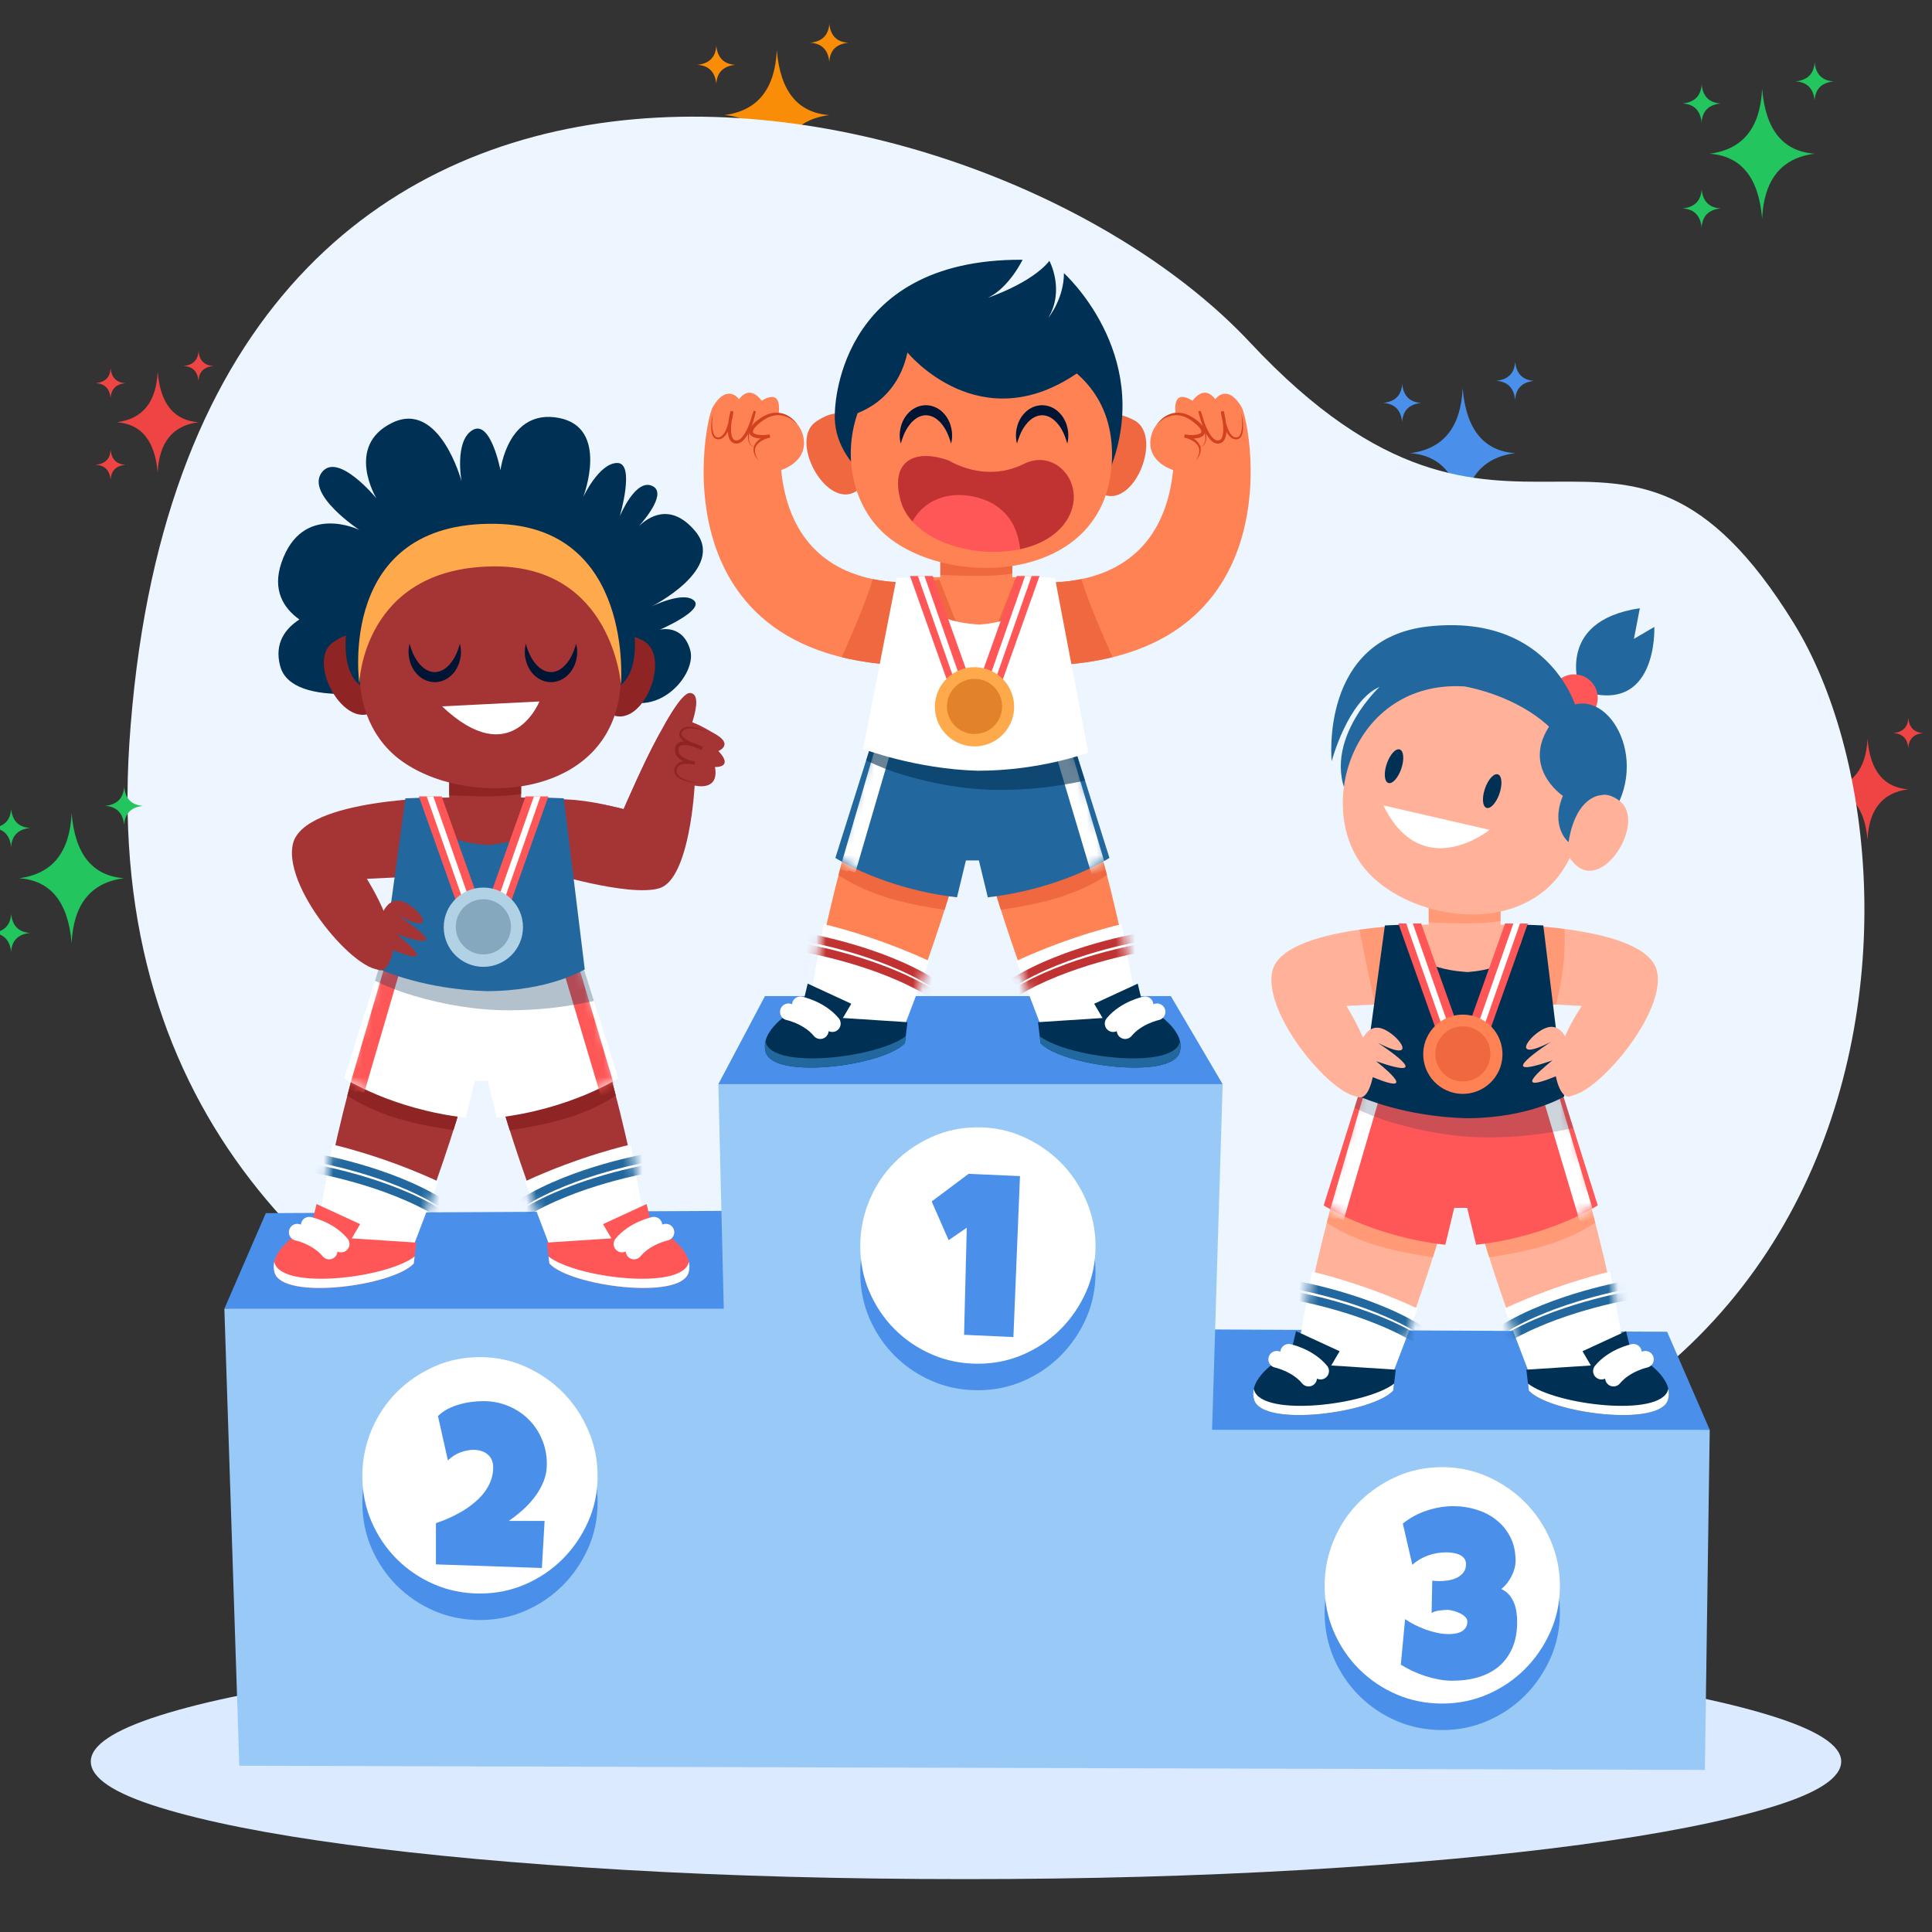 <svg width="200" height="200" viewBox="0 0 200 200" fill="none" xmlns="http://www.w3.org/2000/svg">
<rect x="0" y="0" width="200" height="200" fill="#333333" stroke="none"/>
<g clip-path="url(#clip0_463_3686)">
<path d="M74.98 11.913C78.172 12.145 80.052 14.284 80.414 18.633C80.602 14.686 82.332 12.361 85.848 11.913C82.656 11.68 80.776 9.541 80.414 5.192C80.226 9.14 78.496 11.464 74.98 11.913ZM85.848 6.398C85.916 5.238 86.544 4.556 87.822 4.424C86.662 4.356 85.979 3.727 85.848 2.45C85.779 3.609 85.151 4.292 83.874 4.424C85.033 4.492 85.716 5.12 85.848 6.398ZM72.178 6.711C73.337 6.779 74.02 7.407 74.151 8.684C74.22 7.525 74.848 6.842 76.125 6.711C74.966 6.642 74.283 6.014 74.151 4.737C74.083 5.896 73.455 6.579 72.178 6.711ZM74.151 15.603C74.083 16.762 73.455 17.445 72.178 17.576C73.337 17.645 74.02 18.273 74.152 19.55C74.22 18.391 74.848 17.708 76.125 17.576C74.966 17.508 74.283 16.88 74.152 15.603L74.151 15.603Z" fill="#F98D07"/>
<g clip-path="url(#clip1_463_3686)">
<path d="M189.096 81.71C191.578 81.891 193.04 83.555 193.322 86.937C193.468 83.867 194.814 82.059 197.548 81.71C195.066 81.529 193.604 79.866 193.322 76.484C193.176 79.553 191.83 81.362 189.096 81.71ZM197.548 77.421C197.601 76.519 198.09 75.988 199.083 75.886C198.182 75.833 197.651 75.344 197.548 74.351C197.495 75.252 197.007 75.783 196.013 75.886C196.915 75.939 197.446 76.427 197.548 77.421ZM186.916 77.664C187.818 77.718 188.349 78.206 188.451 79.2C188.504 78.298 188.993 77.767 189.986 77.664C189.085 77.611 188.554 77.123 188.451 76.129C188.398 77.031 187.909 77.562 186.916 77.664ZM188.451 84.58C188.398 85.482 187.909 86.013 186.916 86.115C187.818 86.168 188.349 86.657 188.451 87.651C188.504 86.749 188.993 86.218 189.986 86.115C189.085 86.062 188.554 85.574 188.451 84.58L188.451 84.58Z" fill="#EF4444"/>
</g>
<path d="M145.98 46.913C149.172 47.145 151.052 49.284 151.414 53.633C151.602 49.686 153.332 47.361 156.848 46.913C153.656 46.68 151.777 44.541 151.414 40.193C151.226 44.139 149.496 46.464 145.98 46.913ZM156.848 41.398C156.916 40.238 157.544 39.556 158.822 39.424C157.662 39.356 156.979 38.727 156.848 37.45C156.779 38.609 156.151 39.292 154.874 39.424C156.033 39.492 156.716 40.12 156.848 41.398ZM143.178 41.711C144.337 41.779 145.02 42.407 145.151 43.684C145.22 42.525 145.848 41.842 147.125 41.711C145.966 41.642 145.283 41.014 145.151 39.737C145.083 40.896 144.455 41.579 143.178 41.711ZM145.151 50.603C145.083 51.762 144.455 52.445 143.178 52.577C144.337 52.645 145.02 53.273 145.152 54.55C145.22 53.391 145.848 52.708 147.125 52.577C145.966 52.508 145.283 51.88 145.152 50.603L145.151 50.603Z" fill="#4A90EB"/>
<path d="M107.11 156.768C107.11 156.768 8.363 154.387 13.386 77.027C19.055 -10.272 102.197 6.357 129.407 35.456C156.618 64.556 167.577 35.078 185.717 64.556C201.989 90.997 197.055 165.46 107.11 156.768Z" fill="#EDF5FF"/>
<path d="M190.601 182.347C190.601 184.05 188.149 185.634 183.266 187.102C178.374 188.573 171.833 189.856 163.636 190.958C155.439 192.06 145.869 192.93 134.946 193.568C124.014 194.206 112.365 194.525 100.001 194.525C87.342 194.525 75.546 194.206 64.624 193.568C53.691 192.93 44.131 192.06 35.934 190.958C27.736 189.857 21.265 188.573 16.519 187.102C11.773 185.634 9.4 184.05 9.4 182.347C9.4 180.686 11.773 179.1 16.519 177.592C21.265 176.084 27.736 174.779 35.934 173.677C44.131 172.576 53.691 171.698 64.624 171.039C75.546 170.382 87.342 170.053 100.001 170.053C112.365 170.053 124.014 170.382 134.946 171.039C145.869 171.698 155.439 172.576 163.636 173.677C171.833 174.779 178.374 176.084 183.266 177.592C188.149 179.1 190.601 180.686 190.601 182.347Z" fill="#DBEAFE"/>
<path d="M74.361 112.235L79.189 103.116H121.206L126.57 112.235H74.361Z" fill="#4A90EB"/>
<path d="M23.227 135.478L27.517 125.585L74.958 125.347L75.196 138.458L23.227 135.478Z" fill="#4A90EB"/>
<path d="M176.991 148.017L172.581 137.861L125.141 137.623L124.902 150.735L176.991 148.017Z" fill="#4A90EB"/>
<path d="M125.473 148.018L126.57 112.235H74.362L74.925 135.479H23.227L24.774 182.789L176.487 183.223L176.99 148.018H125.473Z" fill="#99CAF7"/>
<path d="M161.481 166.918C161.481 168.621 161.151 170.205 160.495 171.673C159.837 173.144 158.958 174.428 157.857 175.53C156.755 176.631 155.469 177.501 154 178.139C152.531 178.777 150.965 179.096 149.303 179.096C147.601 179.096 146.016 178.777 144.548 178.139C143.078 177.501 141.793 176.632 140.691 175.53C139.59 174.428 138.72 173.144 138.082 171.673C137.444 170.205 137.125 168.621 137.125 166.918C137.125 165.258 137.444 163.671 138.082 162.163C138.72 160.655 139.589 159.35 140.691 158.248C141.793 157.147 143.078 156.269 144.548 155.61C146.016 154.954 147.601 154.624 149.303 154.624C150.965 154.624 152.531 154.954 154 155.61C155.469 156.269 156.755 157.147 157.857 158.248C158.958 159.35 159.837 160.655 160.495 162.163C161.151 163.67 161.481 165.257 161.481 166.918Z" fill="#4A90EB"/>
<path d="M161.481 164.172C161.481 165.875 161.151 167.459 160.495 168.928C159.837 170.398 158.958 171.682 157.857 172.784C156.755 173.886 155.469 174.756 154 175.394C152.531 176.032 150.965 176.351 149.303 176.351C147.601 176.351 146.016 176.032 144.548 175.394C143.078 174.756 141.793 173.886 140.691 172.784C139.59 171.683 138.72 170.398 138.082 168.928C137.444 167.46 137.125 165.875 137.125 164.172C137.125 162.512 137.444 160.925 138.082 159.417C138.72 157.91 139.589 156.605 140.691 155.503C141.793 154.401 143.078 153.524 144.548 152.865C146.016 152.209 147.601 151.879 149.303 151.879C150.965 151.879 152.531 152.209 154 152.865C155.469 153.524 156.755 154.402 157.857 155.503C158.958 156.605 159.837 157.91 160.495 159.417C161.151 160.925 161.481 162.512 161.481 164.172Z" fill="white"/>
<path d="M157.057 167.895C157.057 168.934 156.889 169.836 156.553 170.602C156.225 171.359 155.764 171.992 155.17 172.5C154.576 173 153.865 173.375 153.037 173.625C152.217 173.867 151.314 173.988 150.33 173.988C149.885 173.988 149.428 173.945 148.959 173.859C148.49 173.773 148.025 173.656 147.564 173.508C147.104 173.359 146.654 173.184 146.217 172.98C145.787 172.777 145.385 172.559 145.01 172.324L145.455 167.613C145.752 167.816 146.084 168.012 146.451 168.199C146.818 168.379 147.197 168.543 147.588 168.691C147.986 168.832 148.385 168.945 148.783 169.031C149.189 169.117 149.58 169.16 149.955 169.16C150.174 169.16 150.396 169.145 150.623 169.113C150.857 169.074 151.068 169.008 151.256 168.914C151.443 168.82 151.596 168.688 151.713 168.516C151.838 168.344 151.9 168.121 151.9 167.848C151.9 167.676 151.822 167.516 151.666 167.367C151.51 167.219 151.322 167.094 151.104 166.992C150.885 166.883 150.658 166.801 150.424 166.746C150.189 166.684 149.994 166.652 149.838 166.652C149.729 166.652 149.596 166.66 149.439 166.676C149.291 166.684 149.139 166.699 148.982 166.723C148.826 166.746 148.674 166.781 148.525 166.828C148.385 166.867 148.275 166.918 148.197 166.98L148.268 163.629C148.4 163.645 148.525 163.656 148.643 163.664C148.76 163.672 148.885 163.676 149.018 163.676C149.291 163.676 149.588 163.652 149.908 163.605C150.229 163.551 150.525 163.461 150.799 163.336C151.072 163.203 151.299 163.023 151.479 162.797C151.666 162.57 151.76 162.277 151.76 161.918C151.76 161.66 151.689 161.453 151.549 161.297C151.408 161.133 151.232 161.008 151.021 160.922C150.818 160.836 150.596 160.777 150.354 160.746C150.111 160.715 149.893 160.699 149.697 160.699C149.064 160.699 148.439 160.809 147.822 161.027C147.213 161.246 146.674 161.566 146.205 161.988L145.221 157.723C145.939 157.137 146.756 156.691 147.67 156.387C148.592 156.074 149.518 155.918 150.447 155.918C151.299 155.918 152.111 156.043 152.885 156.293C153.666 156.535 154.354 156.898 154.947 157.383C155.541 157.859 156.014 158.449 156.365 159.152C156.717 159.855 156.893 160.668 156.893 161.59C156.893 161.855 156.854 162.125 156.775 162.398C156.697 162.672 156.592 162.938 156.459 163.195C156.326 163.453 156.17 163.695 155.99 163.922C155.811 164.141 155.619 164.332 155.416 164.496C155.744 164.645 156.014 164.844 156.225 165.094C156.436 165.344 156.604 165.621 156.729 165.926C156.854 166.23 156.939 166.555 156.986 166.898C157.033 167.234 157.057 167.566 157.057 167.895Z" fill="#4A90EB"/>
<path d="M61.865 155.527C61.865 157.23 61.536 158.814 60.88 160.283C60.222 161.753 59.343 163.037 58.241 164.139C57.139 165.241 55.853 166.111 54.385 166.749C52.915 167.387 51.35 167.705 49.688 167.705C47.987 167.705 46.401 167.387 44.933 166.749C43.463 166.111 42.178 165.241 41.076 164.139C39.974 163.037 39.105 161.753 38.467 160.283C37.829 158.815 37.51 157.23 37.51 155.527C37.51 153.867 37.829 152.28 38.467 150.772C39.105 149.265 39.974 147.96 41.076 146.858C42.178 145.756 43.463 144.878 44.933 144.219C46.401 143.563 47.986 143.233 49.688 143.233C51.35 143.233 52.915 143.563 54.385 144.219C55.853 144.878 57.139 145.756 58.241 146.858C59.343 147.959 60.222 149.264 60.88 150.772C61.536 152.28 61.865 153.867 61.865 155.527Z" fill="#4A90EB"/>
<path d="M61.865 152.782C61.865 154.485 61.536 156.069 60.88 157.537C60.222 159.008 59.343 160.291 58.241 161.393C57.139 162.495 55.853 163.365 54.385 164.003C52.915 164.641 51.35 164.96 49.688 164.96C47.987 164.96 46.401 164.641 44.933 164.003C43.463 163.365 42.178 162.495 41.076 161.393C39.974 160.292 39.105 159.008 38.467 157.537C37.829 156.069 37.51 154.485 37.51 152.782C37.51 151.121 37.829 149.535 38.467 148.027C39.105 146.519 39.974 145.214 41.076 144.113C42.178 143.011 43.463 142.133 44.933 141.474C46.401 140.818 47.986 140.488 49.688 140.488C51.35 140.488 52.915 140.818 54.385 141.474C55.853 142.133 57.139 143.011 58.241 144.113C59.343 145.214 60.222 146.519 60.88 148.027C61.536 149.534 61.865 151.121 61.865 152.782Z" fill="white"/>
<path d="M56.611 151.562C56.611 152.187 56.498 152.784 56.272 153.354C56.045 153.917 55.744 154.448 55.369 154.948C55.002 155.44 54.58 155.897 54.103 156.319C53.635 156.733 53.158 157.108 52.674 157.444H56.377L56.096 162.319L45.127 161.944V157.679C45.541 157.538 45.975 157.37 46.428 157.175C46.889 156.972 47.338 156.741 47.775 156.483C48.221 156.226 48.639 155.937 49.029 155.616C49.428 155.296 49.775 154.948 50.072 154.573C50.377 154.19 50.615 153.776 50.787 153.331C50.967 152.886 51.057 152.405 51.057 151.89C51.057 151.593 51.002 151.331 50.893 151.104C50.791 150.878 50.647 150.69 50.459 150.542C50.272 150.386 50.053 150.272 49.803 150.202C49.56 150.124 49.299 150.085 49.018 150.085C48.783 150.085 48.545 150.112 48.303 150.167C48.06 150.214 47.822 150.284 47.588 150.378C47.353 150.472 47.131 150.589 46.92 150.729C46.717 150.862 46.533 151.015 46.369 151.187L45.338 146.593C45.627 146.304 45.959 146.062 46.334 145.866C46.709 145.671 47.103 145.515 47.518 145.397C47.932 145.272 48.353 145.183 48.783 145.128C49.213 145.073 49.635 145.046 50.049 145.046C50.971 145.046 51.83 145.214 52.627 145.55C53.424 145.878 54.115 146.335 54.701 146.921C55.295 147.499 55.76 148.187 56.096 148.983C56.44 149.78 56.611 150.64 56.611 151.562Z" fill="#4A90EB"/>
<path d="M113.41 131.739C113.41 133.442 113.081 135.026 112.425 136.495C111.767 137.965 110.888 139.249 109.786 140.351C108.685 141.453 107.398 142.323 105.93 142.961C104.46 143.599 102.895 143.917 101.233 143.917C99.531 143.917 97.946 143.599 96.478 142.961C95.008 142.323 93.723 141.453 92.621 140.351C91.519 139.249 90.65 137.965 90.011 136.495C89.374 135.027 89.055 133.442 89.055 131.739C89.055 130.079 89.374 128.492 90.011 126.984C90.65 125.477 91.519 124.172 92.621 123.07C93.723 121.968 95.008 121.09 96.478 120.431C97.945 119.775 99.531 119.445 101.233 119.445C102.895 119.445 104.46 119.775 105.93 120.431C107.398 121.09 108.684 121.968 109.786 123.07C110.888 124.172 111.767 125.476 112.425 126.984C113.081 128.492 113.41 130.079 113.41 131.739Z" fill="#4A90EB"/>
<path d="M113.41 128.994C113.41 130.697 113.081 132.281 112.425 133.749C111.767 135.22 110.888 136.504 109.786 137.606C108.685 138.707 107.398 139.577 105.93 140.215C104.46 140.853 102.895 141.172 101.233 141.172C99.531 141.172 97.946 140.853 96.478 140.215C95.008 139.577 93.723 138.708 92.621 137.606C91.519 136.504 90.65 135.22 90.011 133.749C89.374 132.281 89.055 130.697 89.055 128.994C89.055 127.333 89.374 125.747 90.011 124.239C90.65 122.731 91.519 121.427 92.621 120.325C93.723 119.223 95.008 118.345 96.478 117.686C97.945 117.03 99.531 116.7 101.233 116.7C102.895 116.7 104.46 117.03 105.93 117.686C107.398 118.345 108.684 119.223 109.786 120.325C110.888 121.426 111.767 122.731 112.425 124.239C113.081 125.747 113.41 127.334 113.41 128.994Z" fill="white"/>
<path d="M105.588 121.749L104.908 138.413L99.799 138.179L100.08 127.093L98.205 128.382L96.447 124.374L100.268 121.515L105.588 121.749Z" fill="#4A90EB"/>
<path d="M141.798 111.68C141.798 111.68 135.985 128.599 134.684 139.792L143.447 143.61C143.447 143.61 149.26 129.728 151.342 118.621C153.425 107.515 141.798 111.68 141.798 111.68Z" fill="#FFB199"/>
<path opacity="0.5" d="M144.655 129.486C145.875 129.756 147.102 129.972 148.333 130.152C149.516 126.418 150.641 122.362 151.342 118.621C153.425 107.515 141.798 111.68 141.798 111.68C141.798 111.68 139.41 118.632 137.352 126.571C139.512 127.98 141.913 128.878 144.655 129.486Z" fill="#FF8255"/>
<path d="M134.25 140.313L135.812 131.637C135.812 131.637 140.931 132.765 146.744 135.454L143.274 144.565L134.25 140.313Z" fill="white"/>
<mask id="mask0_463_3686" style="mask-type:luminance" maskUnits="userSpaceOnUse" x="134" y="131" width="13" height="14">
<path d="M134.25 140.313L135.812 131.637C135.812 131.637 140.931 132.765 146.744 135.454L143.274 144.565L134.25 140.313Z" fill="white"/>
</mask>
<g mask="url(#mask0_463_3686)">
<path d="M133.986 133.003C133.986 133.003 141.588 134.285 147.008 137.646" stroke="#22689E" stroke-width="0.868" stroke-miterlimit="10"/>
<path d="M133.9 134.131C133.9 134.131 141.502 135.414 146.922 138.774" stroke="#22689E" stroke-width="0.868" stroke-miterlimit="10"/>
</g>
<path d="M137.808 141.354L138.676 139.879L134.164 137.797L133.646 139.969C132.224 140.74 129.154 142.695 129.825 144.912C130.693 147.775 142.059 146.3 144.228 143.957L144.489 141.788L137.808 141.354Z" fill="#003154"/>
<path d="M129.827 143.91C129.813 143.862 129.802 143.814 129.791 143.767C129.706 144.137 129.706 144.52 129.824 144.912C130.692 147.775 142.058 146.3 144.227 143.958L144.314 143.234C141.429 145.463 130.682 146.732 129.827 143.91Z" fill="white"/>
<path d="M133.41 139.995C133.41 139.995 135.464 140.429 136.707 141.933" stroke="white" stroke-width="1.735" stroke-miterlimit="10" stroke-linecap="round"/>
<path d="M132.168 140.719C132.168 140.719 134.222 141.153 135.465 142.656" stroke="white" stroke-width="1.735" stroke-miterlimit="10" stroke-linecap="round"/>
<path d="M160.696 111.68C160.696 111.68 166.51 128.599 167.811 139.792L159.048 143.61C159.048 143.61 153.234 129.728 151.152 118.621C149.07 107.515 160.696 111.68 160.696 111.68Z" fill="#FFB199"/>
<path opacity="0.5" d="M157.839 129.487C156.619 129.757 155.392 129.973 154.162 130.153C152.978 126.419 151.853 122.363 151.152 118.622C149.07 107.516 160.696 111.681 160.696 111.681C160.696 111.681 163.085 118.633 165.143 126.572C162.982 127.981 160.582 128.879 157.839 129.487Z" fill="#FF8255"/>
<path d="M168.244 140.313L166.682 131.637C166.682 131.637 161.563 132.765 155.75 135.454L159.22 144.565L168.244 140.313Z" fill="white"/>
<mask id="mask1_463_3686" style="mask-type:luminance" maskUnits="userSpaceOnUse" x="155" y="131" width="14" height="14">
<path d="M168.244 140.313L166.682 131.637C166.682 131.637 161.563 132.765 155.75 135.454L159.22 144.565L168.244 140.313Z" fill="white"/>
</mask>
<g mask="url(#mask1_463_3686)">
<path d="M168.508 133.003C168.508 133.003 160.906 134.285 155.486 137.646" stroke="#22689E" stroke-width="0.868" stroke-miterlimit="10"/>
<path d="M168.595 134.131C168.595 134.131 160.994 135.414 155.574 138.774" stroke="#22689E" stroke-width="0.868" stroke-miterlimit="10"/>
</g>
<path d="M164.687 141.354L163.819 139.879L168.331 137.797L168.848 139.969C170.27 140.74 173.341 142.695 172.669 144.912C171.802 147.775 160.435 146.3 158.266 143.957L158.006 141.788L164.687 141.354Z" fill="#003154"/>
<path d="M172.666 143.91C172.681 143.862 172.692 143.814 172.703 143.767C172.788 144.137 172.788 144.52 172.67 144.912C171.802 147.775 160.436 146.3 158.266 143.958L158.18 143.234C161.065 145.463 171.812 146.732 172.666 143.91Z" fill="white"/>
<path d="M169.082 139.995C169.082 139.995 167.029 140.429 165.785 141.933" stroke="white" stroke-width="1.735" stroke-miterlimit="10" stroke-linecap="round"/>
<path d="M170.326 140.719C170.326 140.719 168.273 141.153 167.029 142.656" stroke="white" stroke-width="1.735" stroke-miterlimit="10" stroke-linecap="round"/>
<path d="M161.623 112.808L152.641 112.742V112.722L151.214 112.732L149.787 112.722V112.742L140.805 112.808L137.027 124.782C137.027 124.782 141.98 127.992 149.619 128.86L150.542 125.042H151.885L152.808 128.86C160.447 127.992 165.399 124.782 165.399 124.782L161.623 112.808Z" fill="#FF5757"/>
<mask id="mask2_463_3686" style="mask-type:luminance" maskUnits="userSpaceOnUse" x="137" y="112" width="29" height="17">
<path d="M161.623 112.808L152.641 112.742V112.722L151.214 112.732L149.787 112.722V112.742L140.805 112.808L137.027 124.782C137.027 124.782 141.98 127.992 149.619 128.86L150.542 125.042H151.885L152.808 128.86C160.447 127.992 165.399 124.782 165.399 124.782L161.623 112.808Z" fill="white"/>
</mask>
<g mask="url(#mask2_463_3686)">
<path d="M141.628 113.329L137.896 126.084" stroke="white" stroke-width="0.868" stroke-miterlimit="10"/>
<path d="M142.409 113.416L138.678 126.171" stroke="white" stroke-width="0.868" stroke-miterlimit="10"/>
</g>
<mask id="mask3_463_3686" style="mask-type:luminance" maskUnits="userSpaceOnUse" x="137" y="112" width="29" height="17">
<path d="M161.623 112.808L152.641 112.742V112.722L151.214 112.732L149.787 112.722V112.742L140.805 112.808L137.027 124.782C137.027 124.782 141.98 127.992 149.619 128.86L150.542 125.042H151.885L152.808 128.86C160.447 127.992 165.399 124.782 165.399 124.782L161.623 112.808Z" fill="white"/>
</mask>
<g mask="url(#mask3_463_3686)">
<path d="M160.199 113.732L163.997 126.466" stroke="white" stroke-width="0.868" stroke-miterlimit="10"/>
<path d="M160.902 113.38L164.7 126.115" stroke="white" stroke-width="0.868" stroke-miterlimit="10"/>
</g>
<path opacity="0.2" d="M140.213 114.686C141.488 115.303 142.804 115.822 144.168 116.221C147.363 117.155 150.63 117.732 153.968 117.742C156.987 117.751 159.964 117.413 162.874 116.774L161.623 112.808L152.641 112.742V112.722L151.214 112.732L149.787 112.722V112.742L140.805 112.808L140.213 114.686Z" fill="#003154"/>
<path d="M171.538 100.574C170.497 95.715 155.342 95.715 155.342 95.715V92.707L151.621 93.686L147.901 92.707V95.715C147.901 95.715 132.746 95.715 131.705 100.574C130.663 105.433 139.234 115.033 141.28 113.329C143.883 111.159 139.371 104.131 139.371 104.131L151.692 103.524L163.753 104.131C163.753 104.131 159.414 110.292 161.844 113.155C163.567 115.186 172.579 105.433 171.538 100.574Z" fill="#FFB199"/>
<path opacity="0.5" d="M147.412 102.355C146.172 100.273 145.223 97.979 143.992 95.891C142.994 95.968 141.88 96.08 140.738 96.242C141.252 98.834 141.744 101.429 142.388 103.983L148.241 103.694C147.959 103.251 147.68 102.806 147.412 102.355Z" fill="#FF8255"/>
<path opacity="0.5" d="M161.947 96.166C160.871 96.027 159.833 95.931 158.91 95.865C158.921 98.543 158.907 101.22 158.646 103.874L161.094 103.997C161.715 101.426 162.104 98.818 161.947 96.166Z" fill="#FF8255"/>
<path opacity="0.5" d="M155.341 95.345V92.707L151.621 93.686L147.9 92.707V95.488C150.37 95.567 152.931 95.729 155.341 95.345Z" fill="#FF8255"/>
<path d="M161.931 113.502L159.762 95.802L157.68 95.715C157.89 100.052 153.59 100.488 151.915 100.629C150.043 100.488 145.236 100.052 145.446 95.715L143.363 95.802L140.934 113.589C140.934 113.589 145.359 115.584 151.779 115.758C158.287 115.758 161.931 113.502 161.931 113.502Z" fill="#003154"/>
<path d="M162.709 109.337C162.709 109.337 162.275 106.214 160.54 106.3C158.805 106.387 155.768 110.292 160.54 107.862C160.54 107.862 153.946 112.114 160.714 109.771C160.714 109.771 155.768 113.588 161.061 111.419C161.061 111.419 161.668 114.803 163.23 112.981C164.792 111.159 162.709 109.337 162.709 109.337Z" fill="#FFB199"/>
<path d="M140.455 109.424C140.455 109.424 140.889 106.3 142.624 106.387C144.359 106.474 147.396 110.378 142.624 107.949C142.624 107.949 149.219 112.201 142.451 109.858C142.451 109.858 147.396 113.675 142.103 111.506C142.103 111.506 141.496 114.89 139.934 113.068C138.373 111.246 140.455 109.424 140.455 109.424Z" fill="#FFB199"/>
<path d="M144.758 95.6L148.887 107.236L150.925 106.271L147.117 95.6H144.758Z" fill="#FF5757"/>
<path d="M145.572 95.6L149.537 106.928L150.122 106.651L146.254 95.6H145.572Z" fill="white"/>
<path d="M158.163 95.6L154.034 107.236L151.996 106.271L155.804 95.6H158.163Z" fill="#FF5757"/>
<path d="M157.349 95.6L153.384 106.928L152.799 106.651L156.667 95.6H157.349Z" fill="white"/>
<path d="M152.115 113.181C154.349 112.804 155.856 110.688 155.479 108.454C155.103 106.22 152.987 104.714 150.752 105.09C148.518 105.466 147.012 107.583 147.388 109.817C147.765 112.051 149.881 113.557 152.115 113.181Z" fill="#FF8255"/>
<path d="M151.434 111.955C153.011 111.955 154.289 110.677 154.289 109.1C154.289 107.523 153.011 106.244 151.434 106.244C149.857 106.244 148.578 107.523 148.578 109.1C148.578 110.677 149.857 111.955 151.434 111.955Z" fill="#EF683F"/>
<path d="M163.571 71.449C163.571 71.449 160.75 64.31 169.756 62.96L169.145 66.135L171.255 64.898C171.255 64.898 171.664 74.297 163.571 71.449Z" fill="#22689E"/>
<path d="M160.526 71.99C160.381 73.331 161.349 74.536 162.691 74.682C164.032 74.828 165.237 73.859 165.383 72.517C165.529 71.176 164.56 69.971 163.219 69.825C161.877 69.679 160.672 70.648 160.526 71.99Z" fill="#FF5757"/>
<path d="M163.294 73.642C163.294 73.642 160.714 63.472 147.911 64.844C136.56 66.061 137.855 78.801 137.855 78.801C137.855 78.801 139.52 72.532 142.807 71.108C142.807 71.108 135.628 77.822 140.484 84.001C145.341 90.18 163.294 73.642 163.294 73.642Z" fill="#22689E"/>
<path d="M151.587 71.056C151.587 71.056 165.607 73.269 163.565 85.36C161.524 97.451 147.037 96.258 141.578 90.268C135.845 83.977 139.917 70.373 151.587 71.056Z" fill="#FFB199"/>
<path d="M163.609 83.049C163.609 83.049 164.78 80.831 167.651 82.915C170.521 84.999 165.862 92.635 162.907 89.316C159.952 85.996 163.609 83.049 163.609 83.049Z" fill="#FFB199"/>
<path d="M165.728 82.323C165.728 82.323 163.146 82.349 162.375 87.179C162.375 87.179 160.456 85.619 161.79 82.386C161.79 82.386 157.035 79.227 160.935 74.43C164.835 69.633 170.451 76.538 167.649 82.915C167.649 82.915 166.618 82.051 165.728 82.323Z" fill="#22689E"/>
<path d="M145.061 79.575C144.735 80.533 144.133 81.194 143.718 81.052C143.303 80.911 143.232 80.019 143.559 79.062C143.885 78.104 144.487 77.443 144.902 77.585C145.317 77.727 145.389 78.617 145.061 79.575Z" fill="#003154"/>
<path d="M155.223 82.154C154.897 83.112 154.295 83.773 153.88 83.631C153.465 83.49 153.394 82.598 153.721 81.641C154.047 80.683 154.649 80.022 155.064 80.164C155.479 80.305 155.55 81.196 155.223 82.154Z" fill="#003154"/>
<path d="M143.203 83.375L154.212 85.908C154.212 85.908 147.219 91.551 143.203 83.375Z" fill="white"/>
<path d="M40.404 98.524C40.404 98.524 34.591 115.443 33.289 126.636L42.052 130.454C42.052 130.454 47.865 116.571 49.948 105.465C52.03 94.359 40.404 98.524 40.404 98.524Z" fill="#A53434"/>
<path d="M43.26 116.329C44.48 116.599 45.707 116.816 46.938 116.996C48.121 113.262 49.247 109.206 49.948 105.465C52.03 94.359 40.403 98.524 40.403 98.524C40.403 98.524 38.015 105.476 35.957 113.415C38.117 114.824 40.518 115.722 43.26 116.329Z" fill="#8E2424"/>
<path d="M32.855 127.156L34.417 118.479C34.417 118.479 39.536 119.607 45.349 122.297L41.879 131.407L32.855 127.156Z" fill="white"/>
<mask id="mask4_463_3686" style="mask-type:luminance" maskUnits="userSpaceOnUse" x="32" y="118" width="14" height="14">
<path d="M32.855 127.156L34.417 118.479C34.417 118.479 39.536 119.607 45.349 122.297L41.879 131.407L32.855 127.156Z" fill="white"/>
</mask>
<g mask="url(#mask4_463_3686)">
<path d="M32.592 119.846C32.592 119.846 40.193 121.129 45.613 124.489" stroke="#22689E" stroke-width="0.868" stroke-miterlimit="10"/>
<path d="M32.506 120.974C32.506 120.974 40.107 122.256 45.527 125.617" stroke="#22689E" stroke-width="0.868" stroke-miterlimit="10"/>
</g>
<path d="M36.413 128.197L37.281 126.722L32.769 124.64L32.252 126.812C30.83 127.582 27.759 129.538 28.431 131.754C29.298 134.618 40.665 133.143 42.834 130.8L43.094 128.631L36.413 128.197Z" fill="#FF5757"/>
<path d="M28.432 130.753C28.418 130.705 28.407 130.657 28.396 130.61C28.311 130.98 28.311 131.363 28.429 131.755C29.297 134.618 40.663 133.143 42.833 130.8L42.919 130.077C40.034 132.306 29.287 133.575 28.432 130.753Z" fill="white"/>
<path d="M32.016 126.838C32.016 126.838 34.069 127.272 35.313 128.776" stroke="white" stroke-width="1.735" stroke-miterlimit="10" stroke-linecap="round"/>
<path d="M30.773 127.561C30.773 127.561 32.827 127.995 34.071 129.499" stroke="white" stroke-width="1.735" stroke-miterlimit="10" stroke-linecap="round"/>
<path d="M59.302 98.524C59.302 98.524 65.115 115.443 66.416 126.636L57.653 130.454C57.653 130.454 51.84 116.571 49.758 105.465C47.675 94.359 59.302 98.524 59.302 98.524Z" fill="#A53434"/>
<path d="M56.445 116.329C55.225 116.599 53.998 116.816 52.767 116.996C51.584 113.262 50.459 109.206 49.758 105.465C47.675 94.359 59.302 98.524 59.302 98.524C59.302 98.524 61.69 105.476 63.748 113.415C61.588 114.824 59.188 115.722 56.445 116.329Z" fill="#8E2424"/>
<path d="M66.85 127.156L65.288 118.479C65.288 118.479 60.169 119.607 54.355 122.297L57.826 131.407L66.85 127.156Z" fill="white"/>
<mask id="mask5_463_3686" style="mask-type:luminance" maskUnits="userSpaceOnUse" x="54" y="118" width="13" height="14">
<path d="M66.85 127.156L65.288 118.479C65.288 118.479 60.169 119.607 54.355 122.297L57.826 131.407L66.85 127.156Z" fill="white"/>
</mask>
<g mask="url(#mask5_463_3686)">
<path d="M67.113 119.846C67.113 119.846 59.512 121.129 54.092 124.489" stroke="#22689E" stroke-width="0.868" stroke-miterlimit="10"/>
<path d="M67.199 120.974C67.199 120.974 59.598 122.256 54.178 125.616" stroke="#22689E" stroke-width="0.868" stroke-miterlimit="10"/>
</g>
<path d="M63.294 128.197L62.426 126.722L66.939 124.64L67.456 126.812C68.878 127.582 71.948 129.538 71.277 131.754C70.409 134.618 59.043 133.143 56.874 130.8L56.613 128.631L63.294 128.197Z" fill="#FF5757"/>
<path d="M71.272 130.753C71.287 130.705 71.298 130.657 71.308 130.61C71.394 130.98 71.394 131.363 71.275 131.755C70.408 134.618 59.041 133.143 56.872 130.8L56.785 130.077C59.67 132.306 70.417 133.575 71.272 130.753Z" fill="white"/>
<path d="M67.69 126.838C67.69 126.838 65.636 127.272 64.393 128.776" stroke="white" stroke-width="1.735" stroke-miterlimit="10" stroke-linecap="round"/>
<path d="M68.934 127.561C68.934 127.561 66.88 127.995 65.637 129.499" stroke="white" stroke-width="1.735" stroke-miterlimit="10" stroke-linecap="round"/>
<path d="M60.228 99.652L51.246 99.586V99.565L49.819 99.576L48.392 99.565V99.586L39.41 99.652L35.633 111.626C35.633 111.626 40.585 114.836 48.224 115.704L49.147 111.886H50.49L51.414 115.704C59.052 114.836 64.005 111.626 64.005 111.626L60.228 99.652Z" fill="white"/>
<mask id="mask6_463_3686" style="mask-type:luminance" maskUnits="userSpaceOnUse" x="35" y="99" width="30" height="17">
<path d="M60.228 99.652L51.246 99.586V99.565L49.819 99.576L48.392 99.565V99.586L39.41 99.652L35.633 111.626C35.633 111.626 40.585 114.836 48.224 115.704L49.147 111.886H50.49L51.414 115.704C59.052 114.836 64.005 111.626 64.005 111.626L60.228 99.652Z" fill="white"/>
</mask>
<g mask="url(#mask6_463_3686)">
<path d="M40.231 100.173L36.5 112.927" stroke="#FF5757" stroke-width="0.868" stroke-miterlimit="10"/>
<path d="M41.012 100.26L37.281 113.014" stroke="#FF5757" stroke-width="0.868" stroke-miterlimit="10"/>
</g>
<mask id="mask7_463_3686" style="mask-type:luminance" maskUnits="userSpaceOnUse" x="35" y="99" width="30" height="17">
<path d="M60.228 99.652L51.246 99.586V99.565L49.819 99.576L48.392 99.565V99.586L39.41 99.652L35.633 111.626C35.633 111.626 40.585 114.836 48.224 115.704L49.147 111.886H50.49L51.414 115.704C59.052 114.836 64.005 111.626 64.005 111.626L60.228 99.652Z" fill="white"/>
</mask>
<g mask="url(#mask7_463_3686)">
<path d="M58.805 100.575L62.603 113.31" stroke="#FF5757" stroke-width="0.868" stroke-miterlimit="10"/>
<path d="M59.508 100.224L63.306 112.958" stroke="#FF5757" stroke-width="0.868" stroke-miterlimit="10"/>
</g>
<path opacity="0.3" d="M38.818 101.53C40.094 102.147 41.41 102.666 42.773 103.065C45.969 103.999 49.236 104.576 52.573 104.586C55.593 104.595 58.57 104.257 61.48 103.618L60.228 99.652L51.246 99.586V99.565L49.819 99.576L48.392 99.565V99.586L39.41 99.652L38.818 101.53Z" fill="#003154"/>
<path d="M56.302 90.181C56.302 90.181 65.052 92.901 68.244 91.955C71.437 91.009 71.909 81.313 71.909 81.313C71.909 81.313 74.487 81.999 74.014 79.398C74.014 79.398 76.024 79.517 74.369 77.743C74.369 77.743 76.005 77.089 74.014 75.969C72.123 74.905 69.781 73.273 68.126 76.229C66.576 78.997 64.579 83.797 64.579 83.797C64.579 83.797 54.883 80.841 53.938 84.861C52.992 88.881 56.302 90.181 56.302 90.181Z" fill="#A53434"/>
<path d="M64.027 84.963C64.027 84.963 69.664 71.618 71.437 71.736C73.211 71.855 70.728 77.175 70.728 77.175L64.027 84.963Z" fill="#A53434"/>
<path d="M73.196 75.745C72.725 75.585 72.241 75.456 71.753 75.409C71.511 75.389 71.263 75.389 71.04 75.453C70.817 75.512 70.633 75.649 70.568 75.854L70.547 75.933L70.542 75.952L70.541 75.957C70.544 75.936 70.542 75.955 70.542 75.952L70.541 75.963L70.538 76.01C70.543 76.044 70.549 76.082 70.574 76.128C70.617 76.216 70.694 76.299 70.781 76.373C70.957 76.522 71.168 76.642 71.383 76.751C71.818 76.964 72.276 77.153 72.739 77.302L72.611 77.616C72.198 77.426 71.754 77.263 71.315 77.174C71.096 77.13 70.872 77.107 70.673 77.134C70.472 77.161 70.328 77.241 70.269 77.399C70.251 77.433 70.243 77.491 70.234 77.522C70.227 77.583 70.222 77.64 70.225 77.677C70.228 77.767 70.248 77.863 70.287 77.948C70.364 78.123 70.519 78.271 70.698 78.389C71.06 78.624 71.517 78.76 71.955 78.834L71.898 79.151C71.491 79.066 71.041 79.017 70.644 79.114C70.447 79.164 70.267 79.258 70.156 79.411C70.099 79.486 70.061 79.577 70.038 79.673C70.031 79.703 70.028 79.712 70.025 79.743C70.023 79.768 70.015 79.803 70.019 79.821C70.018 79.862 70.024 79.907 70.034 79.954C70.081 80.136 70.224 80.296 70.396 80.42C70.568 80.544 70.766 80.642 70.971 80.722C71.382 80.88 71.817 80.986 72.257 81.061C71.811 81.034 71.365 80.964 70.933 80.831C70.716 80.764 70.502 80.68 70.303 80.557C70.106 80.438 69.913 80.26 69.835 80.008C69.819 79.946 69.806 79.882 69.806 79.811C69.802 79.773 69.808 79.752 69.809 79.722C69.809 79.697 69.816 79.651 69.822 79.627C69.844 79.506 69.888 79.383 69.961 79.276C70.106 79.057 70.342 78.925 70.572 78.856C70.805 78.786 71.042 78.766 71.275 78.766C71.51 78.768 71.736 78.787 71.972 78.837L71.914 79.154C71.663 79.118 71.43 79.063 71.194 78.988C70.96 78.911 70.728 78.816 70.511 78.677C70.297 78.54 70.087 78.356 69.966 78.097C69.905 77.968 69.871 77.83 69.865 77.684C69.862 77.602 69.868 77.542 69.874 77.486C69.888 77.401 69.897 77.34 69.928 77.266C69.979 77.125 70.084 76.989 70.215 76.906C70.345 76.82 70.488 76.78 70.623 76.76C70.895 76.73 71.147 76.765 71.39 76.816C71.874 76.925 72.321 77.1 72.763 77.312L72.635 77.626C72.154 77.456 71.686 77.272 71.241 77.018C71.02 76.89 70.802 76.75 70.607 76.566C70.511 76.472 70.417 76.367 70.356 76.227C70.326 76.162 70.308 76.075 70.311 75.986L70.318 75.939L70.319 75.928L70.322 75.91L70.324 75.904L70.332 75.879L70.364 75.778C70.464 75.502 70.74 75.321 70.999 75.276C71.262 75.222 71.521 75.245 71.771 75.284C72.269 75.368 72.745 75.534 73.196 75.745Z" fill="#8E2424"/>
<path d="M53.946 79.552L50.225 80.531L46.504 79.552V82.56C46.504 82.56 31.349 82.56 30.308 87.419C29.267 92.277 37.838 101.878 39.884 100.173C42.486 98.004 37.975 90.976 37.975 90.976L50.296 90.369L62.356 90.976C62.356 90.976 63.498 87.561 64.997 83.862C60.242 82.561 53.946 82.56 53.946 82.56V79.552Z" fill="#A53434"/>
<path d="M53.945 82.19V79.552L50.224 80.531L46.504 79.552V82.333C48.974 82.412 51.535 82.573 53.945 82.19Z" fill="#8E2424"/>
<path d="M60.533 100.346L58.364 82.645L56.281 82.559C56.491 86.895 52.192 87.332 50.516 87.473C48.644 87.332 43.838 86.895 44.047 82.559L41.965 82.645L39.535 100.433C39.535 100.433 43.96 102.428 50.381 102.602C56.889 102.602 60.533 100.346 60.533 100.346Z" fill="#22689E"/>
<path d="M39.059 96.268C39.059 96.268 39.492 93.144 41.228 93.231C42.963 93.318 46 97.222 41.228 94.793C41.228 94.793 47.822 99.044 41.054 96.702C41.054 96.702 46 100.519 40.707 98.35C40.707 98.35 40.1 101.734 38.538 99.912C36.976 98.09 39.059 96.268 39.059 96.268Z" fill="#A53434"/>
<path d="M43.361 82.443L47.49 94.08L49.528 93.115L45.721 82.443H43.361Z" fill="#FF5757"/>
<path d="M44.176 82.443L48.141 93.772L48.725 93.495L44.857 82.443H44.176Z" fill="white"/>
<path d="M56.766 82.443L52.638 94.08L50.6 93.115L54.407 82.443H56.766Z" fill="#FF5757"/>
<path d="M55.952 82.443L51.987 93.772L51.402 93.495L55.27 82.443H55.952Z" fill="white"/>
<path d="M50.038 100.087C52.304 100.087 54.14 98.25 54.14 95.984C54.14 93.719 52.304 91.882 50.038 91.882C47.772 91.882 45.935 93.719 45.935 95.984C45.935 98.25 47.772 100.087 50.038 100.087Z" fill="#B1D2E5"/>
<path d="M47.184 95.944C47.184 97.521 48.462 98.799 50.039 98.799C51.616 98.799 52.895 97.521 52.895 95.944C52.895 94.366 51.616 93.088 50.039 93.088C48.462 93.088 47.184 94.366 47.184 95.944Z" fill="#86A8BF"/>
<path d="M67.429 62.792C67.429 62.792 75.239 58.887 71.964 54.981C69.36 51.877 66.996 53.628 66.136 54.477C66.978 53.521 68.971 51.028 67.555 50.32C65.791 49.439 64.153 53.469 64.153 53.469C64.153 53.469 65.791 47.927 63.901 47.927C62.012 47.927 60.374 51.454 60.374 51.454C60.374 51.454 63.146 44.273 57.855 43.265C52.564 42.258 51.808 48.682 51.808 48.682C51.808 48.682 50.8 43.391 48.911 44.525C47.021 45.659 47.777 49.816 47.777 49.816C47.777 49.816 45.509 41.375 40.597 43.769C35.684 46.163 38.959 51.579 38.959 51.579C38.959 51.579 34.928 46.667 33.29 48.934C31.653 51.201 37.195 54.855 37.195 54.855C37.195 54.855 31.275 51.957 29.133 58.256C28.159 61.121 29.375 62.967 30.99 64.131C29.625 65.014 28.347 66.521 29.007 68.964C30.267 73.625 41.352 71.231 41.352 71.231L40.844 70.699C46.623 69.371 58.669 67.164 62.264 70.853C67.051 75.766 72.216 70.097 71.46 67.326C70.704 64.555 68.311 65.185 68.311 65.185C68.311 65.185 72.971 63.169 71.838 62.161C70.704 61.154 67.429 62.792 67.429 62.792Z" fill="#003154"/>
<path d="M38.657 66.71C38.657 66.71 37.501 64.396 34.493 66.478C31.485 68.561 36.112 76.543 39.236 73.189C42.359 69.833 38.657 66.71 38.657 66.71Z" fill="#8E2424"/>
<path d="M36.061 63.926C36.061 63.926 34.55 70.602 38.455 71.484C42.36 72.366 39.211 64.052 39.211 64.052L36.061 63.926Z" fill="#003154"/>
<path d="M62.456 67.043C62.456 67.043 63.33 64.609 66.564 66.319C69.797 68.03 66.15 76.505 62.651 73.545C59.151 70.584 62.456 67.043 62.456 67.043Z" fill="#8E2424"/>
<path d="M65.443 63.926C65.443 63.926 66.955 70.602 63.05 71.484C59.145 72.366 62.294 64.052 62.294 64.052L65.443 63.926Z" fill="#003154"/>
<path d="M49.112 57.454C49.112 57.454 64.615 57.676 64.268 70.319C63.92 82.963 48.071 83.85 41.246 78.526C34.077 72.935 36.386 58.453 49.112 57.454Z" fill="#A53434"/>
<path d="M37.195 70.728C37.195 70.728 37.559 58.772 51.052 58.635C63.397 58.509 64.279 70.854 64.279 70.854C64.279 70.854 65.665 54.477 51.304 54.225C34.804 53.936 37.195 70.728 37.195 70.728Z" fill="#FFA94D"/>
<path d="M42.402 66.645C42.402 66.645 42.447 66.792 42.525 67.049C42.569 67.173 42.617 67.318 42.684 67.483C42.747 67.647 42.835 67.825 42.931 68.01C43.028 68.196 43.152 68.385 43.29 68.567C43.428 68.751 43.587 68.928 43.769 69.077C43.947 69.232 44.146 69.359 44.356 69.443C44.566 69.528 44.783 69.577 45.005 69.578C44.937 69.581 44.988 69.579 44.974 69.579L44.977 69.579L44.984 69.578L44.998 69.577L45.026 69.576L45.082 69.573L45.194 69.566C45.273 69.562 45.292 69.545 45.345 69.539C45.431 69.52 45.556 69.489 45.654 69.443C45.864 69.358 46.064 69.231 46.241 69.076C46.422 68.927 46.581 68.75 46.719 68.567C46.858 68.384 46.981 68.195 47.079 68.01C47.175 67.825 47.263 67.647 47.325 67.482C47.393 67.319 47.442 67.17 47.485 67.045C47.564 66.79 47.609 66.644 47.609 66.644C47.609 66.644 47.617 66.682 47.635 66.752C47.647 66.823 47.679 66.928 47.692 67.064C47.704 67.199 47.728 67.367 47.716 67.559C47.716 67.753 47.695 67.973 47.642 68.21C47.595 68.448 47.517 68.705 47.395 68.964C47.274 69.223 47.113 69.489 46.893 69.731C46.679 69.975 46.408 70.202 46.081 70.359C46.002 70.403 45.917 70.436 45.829 70.467C45.743 70.499 45.659 70.532 45.553 70.55C45.459 70.569 45.334 70.597 45.264 70.6L45.006 70.618C44.629 70.613 44.254 70.52 43.931 70.357C43.605 70.2 43.333 69.974 43.119 69.729C42.899 69.488 42.739 69.222 42.618 68.963C42.495 68.704 42.418 68.447 42.371 68.209C42.317 67.972 42.297 67.752 42.296 67.558C42.284 67.368 42.308 67.195 42.32 67.06C42.333 66.925 42.365 66.823 42.377 66.752C42.393 66.683 42.402 66.645 42.402 66.645Z" fill="#001433"/>
<path d="M54.433 66.644C54.433 66.644 54.478 66.792 54.556 67.048C54.599 67.173 54.648 67.317 54.715 67.482C54.778 67.647 54.865 67.825 54.962 68.01C55.059 68.196 55.183 68.384 55.321 68.567C55.459 68.75 55.618 68.927 55.8 69.077C55.977 69.231 56.177 69.359 56.387 69.443C56.489 69.491 56.599 69.518 56.707 69.541C56.762 69.548 56.815 69.568 56.871 69.568L56.953 69.572L56.995 69.574L57.016 69.576L57.026 69.576L57.031 69.577L57.034 69.577C57.019 69.578 57.07 69.576 57.002 69.578L57.225 69.565C57.304 69.562 57.323 69.544 57.376 69.538C57.462 69.519 57.587 69.488 57.685 69.442C57.895 69.357 58.095 69.23 58.272 69.076C58.453 68.926 58.612 68.749 58.75 68.566C58.889 68.383 59.012 68.194 59.109 68.009C59.206 67.824 59.294 67.646 59.356 67.481C59.424 67.318 59.473 67.169 59.516 67.044C59.595 66.789 59.639 66.644 59.639 66.644C59.639 66.644 59.648 66.681 59.666 66.752C59.678 66.822 59.71 66.928 59.723 67.063C59.735 67.198 59.759 67.366 59.747 67.558C59.747 67.752 59.727 67.972 59.673 68.209C59.626 68.447 59.548 68.704 59.426 68.963C59.305 69.222 59.144 69.488 58.924 69.73C58.71 69.974 58.439 70.201 58.111 70.358C58.033 70.402 57.948 70.436 57.86 70.466C57.774 70.498 57.69 70.531 57.584 70.549C57.49 70.568 57.365 70.596 57.295 70.6L57.072 70.616L57.032 70.617L57.028 70.617L57.019 70.616L57.002 70.615L56.966 70.613L56.896 70.608L56.755 70.597C56.661 70.59 56.571 70.563 56.479 70.546C56.386 70.53 56.3 70.497 56.214 70.465C56.126 70.434 56.041 70.4 55.963 70.356C55.636 70.199 55.364 69.973 55.151 69.728C54.93 69.487 54.77 69.221 54.649 68.962C54.526 68.703 54.45 68.446 54.402 68.208C54.348 67.972 54.328 67.751 54.328 67.558C54.316 67.367 54.34 67.194 54.352 67.059C54.364 66.924 54.397 66.822 54.409 66.751C54.424 66.682 54.433 66.644 54.433 66.644Z" fill="#001433"/>
<path d="M45.762 73.121L55.84 72.617C55.84 72.617 52.942 79.924 45.762 73.121Z" fill="white"/>
<path d="M91.25 75.709C91.25 75.709 85.436 92.629 84.135 103.822L92.898 107.639C92.898 107.639 98.712 93.757 100.794 82.65C102.876 71.544 91.25 75.709 91.25 75.709Z" fill="#FF8255"/>
<path d="M94.106 93.515C95.326 93.785 96.553 94.002 97.784 94.182C98.967 90.447 100.092 86.392 100.794 82.65C102.876 71.544 91.249 75.709 91.249 75.709C91.249 75.709 88.86 82.661 86.803 90.6C88.963 92.01 91.364 92.908 94.106 93.515Z" fill="#EF683F"/>
<path d="M83.699 104.342L85.261 95.665C85.261 95.665 90.38 96.793 96.193 99.483L92.722 108.593L83.699 104.342Z" fill="white"/>
<mask id="mask8_463_3686" style="mask-type:luminance" maskUnits="userSpaceOnUse" x="83" y="95" width="14" height="14">
<path d="M83.699 104.342L85.261 95.665C85.261 95.665 90.38 96.793 96.193 99.483L92.722 108.593L83.699 104.342Z" fill="white"/>
</mask>
<g mask="url(#mask8_463_3686)">
<path d="M83.436 97.031C83.436 97.031 91.037 98.314 96.457 101.674" stroke="#C13333" stroke-width="0.868" stroke-miterlimit="10"/>
<path d="M83.35 98.159C83.35 98.159 90.951 99.442 96.371 102.802" stroke="#C13333" stroke-width="0.868" stroke-miterlimit="10"/>
</g>
<path d="M87.257 105.383L88.125 103.908L83.613 101.825L83.096 103.997C81.674 104.768 78.603 106.724 79.274 108.94C80.142 111.803 91.508 110.329 93.678 107.986L93.938 105.817L87.257 105.383Z" fill="#003154"/>
<path d="M79.278 107.939C79.263 107.891 79.253 107.843 79.242 107.795C79.157 108.166 79.157 108.549 79.275 108.941C80.143 111.804 91.509 110.329 93.678 107.986L93.765 107.263C90.88 109.491 80.133 110.761 79.278 107.939Z" fill="#22689E"/>
<path d="M82.859 104.024C82.859 104.024 84.913 104.458 86.157 105.962" stroke="white" stroke-width="1.735" stroke-miterlimit="10" stroke-linecap="round"/>
<path d="M81.617 104.747C81.617 104.747 83.671 105.181 84.914 106.685" stroke="white" stroke-width="1.735" stroke-miterlimit="10" stroke-linecap="round"/>
<path d="M110.146 75.709C110.146 75.709 115.959 92.629 117.26 103.822L108.497 107.639C108.497 107.639 102.683 93.757 100.601 82.65C98.519 71.544 110.146 75.709 110.146 75.709Z" fill="#FF8255"/>
<path d="M107.288 93.515C106.068 93.785 104.842 94.002 103.611 94.182C102.428 90.447 101.302 86.392 100.601 82.65C98.519 71.544 110.146 75.709 110.146 75.709C110.146 75.709 112.534 82.661 114.592 90.6C112.432 92.01 110.031 92.908 107.288 93.515Z" fill="#EF683F"/>
<path d="M117.693 104.342L116.132 95.665C116.132 95.665 111.012 96.793 105.199 99.483L108.67 108.593L117.693 104.342Z" fill="white"/>
<mask id="mask9_463_3686" style="mask-type:luminance" maskUnits="userSpaceOnUse" x="105" y="95" width="13" height="14">
<path d="M117.693 104.342L116.132 95.665C116.132 95.665 111.012 96.793 105.199 99.483L108.67 108.593L117.693 104.342Z" fill="white"/>
</mask>
<g mask="url(#mask9_463_3686)">
<path d="M117.957 97.031C117.957 97.031 110.356 98.314 104.936 101.674" stroke="#C13333" stroke-width="0.868" stroke-miterlimit="10"/>
<path d="M118.043 98.159C118.043 98.159 110.441 99.442 105.021 102.802" stroke="#C13333" stroke-width="0.868" stroke-miterlimit="10"/>
</g>
<path d="M114.136 105.383L113.268 103.908L117.78 101.825L118.297 103.997C119.719 104.768 122.79 106.724 122.119 108.94C121.251 111.803 109.885 110.329 107.715 107.986L107.455 105.817L114.136 105.383Z" fill="#003154"/>
<path d="M122.116 107.939C122.131 107.891 122.141 107.843 122.152 107.795C122.237 108.166 122.237 108.549 122.119 108.941C121.251 111.804 109.885 110.329 107.716 107.986L107.629 107.263C110.514 109.491 121.261 110.761 122.116 107.939Z" fill="#22689E"/>
<path d="M118.532 104.024C118.532 104.024 116.478 104.458 115.234 105.962" stroke="white" stroke-width="1.735" stroke-miterlimit="10" stroke-linecap="round"/>
<path d="M119.774 104.747C119.774 104.747 117.72 105.181 116.477 106.685" stroke="white" stroke-width="1.735" stroke-miterlimit="10" stroke-linecap="round"/>
<path d="M111.073 76.838L102.091 76.772V76.751L100.663 76.761L99.236 76.751V76.772L90.254 76.838L86.477 88.811C86.477 88.811 91.429 92.022 99.068 92.889L99.991 89.072H101.335L102.258 92.889C109.897 92.022 114.849 88.811 114.849 88.811L111.073 76.838Z" fill="#22689E"/>
<mask id="mask10_463_3686" style="mask-type:luminance" maskUnits="userSpaceOnUse" x="86" y="76" width="29" height="17">
<path d="M111.073 76.838L102.091 76.772V76.751L100.663 76.761L99.236 76.751V76.772L90.254 76.838L86.477 88.811C86.477 88.811 91.429 92.022 99.068 92.889L99.991 89.072H101.335L102.258 92.889C109.897 92.022 114.849 88.811 114.849 88.811L111.073 76.838Z" fill="white"/>
</mask>
<g mask="url(#mask10_463_3686)">
<path d="M91.077 77.358L87.346 90.113" stroke="white" stroke-width="0.868" stroke-miterlimit="10"/>
<path d="M91.858 77.445L88.127 90.2" stroke="white" stroke-width="0.868" stroke-miterlimit="10"/>
</g>
<mask id="mask11_463_3686" style="mask-type:luminance" maskUnits="userSpaceOnUse" x="86" y="76" width="29" height="17">
<path d="M111.073 76.838L102.091 76.772V76.751L100.663 76.761L99.236 76.751V76.772L90.254 76.838L86.477 88.811C86.477 88.811 91.429 92.022 99.068 92.889L99.991 89.072H101.335L102.258 92.889C109.897 92.022 114.849 88.811 114.849 88.811L111.073 76.838Z" fill="white"/>
</mask>
<g mask="url(#mask11_463_3686)">
<path d="M109.648 77.761L113.446 90.496" stroke="white" stroke-width="0.868" stroke-miterlimit="10"/>
<path d="M110.352 77.409L114.15 90.144" stroke="white" stroke-width="0.868" stroke-miterlimit="10"/>
</g>
<path opacity="0.6" d="M89.662 78.715C90.938 79.332 92.253 79.852 93.617 80.25C96.812 81.184 100.079 81.762 103.417 81.772C106.437 81.781 109.413 81.443 112.324 80.804L111.073 76.838L102.091 76.772V76.751L100.663 76.761L99.236 76.751V76.772L90.254 76.838L89.662 78.715Z" fill="#003154"/>
<path d="M108.861 60.187C108.868 60.11 108.878 60.024 108.89 59.935C106.54 59.745 104.79 59.744 104.79 59.744V56.736L101.069 57.715L97.349 56.736V59.744C97.349 59.744 95.586 59.744 93.222 59.937C93.219 59.966 93.217 59.999 93.213 60.028C92.839 62.656 92.961 65.302 93.14 67.948L101.141 67.553L107.896 67.894C108.372 65.35 108.616 62.757 108.861 60.187Z" fill="#FF8255"/>
<path d="M104.788 59.375V56.736L101.068 57.715L97.348 56.736V59.517C99.818 59.596 102.378 59.758 104.788 59.375Z" fill="#EF683F"/>
<path d="M88.62 43.895C88.62 43.895 87.463 41.582 84.456 43.664C81.448 45.746 86.075 53.729 89.199 50.374C92.322 47.019 88.62 43.895 88.62 43.895Z" fill="#EF683F"/>
<path d="M113.3 44.229C113.3 44.229 114.174 41.794 117.408 43.505C120.642 45.216 116.994 53.691 113.494 50.73C109.994 47.77 113.3 44.229 113.3 44.229Z" fill="#EF683F"/>
<path d="M86.422 42.854C86.422 42.854 86.307 26.773 105.858 26.889C105.858 26.889 104.47 29.781 102.272 30.823C102.272 30.823 106.784 29.319 108.634 27.005C108.634 27.005 110.254 30.013 108.519 32.905C108.519 32.905 110.138 30.938 110.138 28.277C110.138 28.277 119.278 36.491 115.113 48.06C110.948 59.629 85.96 53.613 86.422 42.854Z" fill="#003154"/>
<path d="M99.958 34.641C99.958 34.641 115.461 34.863 115.113 47.506C114.766 60.149 98.917 61.037 92.091 55.713C84.922 50.122 87.232 35.639 99.958 34.641Z" fill="#FF8255"/>
<path d="M87.695 43.086C87.695 43.086 92.67 42.276 93.942 36.491C93.942 36.491 101.462 45.747 111.759 38.458C119.905 32.691 91.86 33.252 91.86 33.252L87.695 43.086Z" fill="#003154"/>
<path d="M98.269 47.696C98.269 47.696 101.933 50.056 105.981 48.031C109.558 46.243 112.912 50.714 110.117 54.291C106.373 59.083 94.819 57.519 93.239 51.832C92.121 47.808 94.58 46.355 98.269 47.696Z" fill="#FF5757"/>
<path d="M105.981 48.031C101.933 50.056 98.269 47.696 98.269 47.696C94.58 46.355 92.121 47.808 93.239 51.832C93.46 52.63 93.884 53.344 94.45 53.974C95.65 51.816 98.021 50.852 100.704 51.39C103.755 52.002 105.309 54.049 105.607 56.851C107.455 56.45 109.084 55.614 110.117 54.291C112.912 50.714 109.558 46.243 105.981 48.031Z" fill="#C13333"/>
<path d="M110.485 45.92C110.485 45.92 110.44 45.773 110.362 45.516C110.319 45.392 110.271 45.247 110.203 45.082C110.14 44.917 110.053 44.739 109.956 44.554C109.859 44.369 109.736 44.18 109.598 43.998C109.46 43.814 109.3 43.637 109.119 43.487C108.941 43.333 108.742 43.206 108.532 43.121C108.428 43.074 108.319 43.047 108.211 43.023C108.156 43.016 108.103 42.997 108.048 42.996L107.965 42.992L107.924 42.99L107.903 42.988L107.892 42.987L107.887 42.987H107.884C107.899 42.986 107.848 42.988 107.917 42.986L107.693 42.999C107.614 43.002 107.595 43.02 107.543 43.026C107.456 43.045 107.332 43.075 107.233 43.122C107.024 43.207 106.824 43.333 106.646 43.488C106.465 43.638 106.306 43.815 106.168 43.998C106.03 44.181 105.906 44.37 105.809 44.555C105.712 44.74 105.625 44.918 105.562 45.083C105.494 45.246 105.446 45.395 105.402 45.52C105.324 45.775 105.279 45.92 105.279 45.92C105.279 45.92 105.27 45.883 105.253 45.812C105.241 45.742 105.208 45.636 105.196 45.501C105.184 45.366 105.159 45.197 105.171 45.005C105.171 44.812 105.192 44.592 105.246 44.355C105.293 44.117 105.37 43.86 105.492 43.601C105.614 43.342 105.774 43.075 105.994 42.834C106.208 42.59 106.48 42.363 106.807 42.206C106.886 42.162 106.97 42.128 107.058 42.097C107.144 42.065 107.228 42.033 107.334 42.014C107.428 41.996 107.553 41.968 107.624 41.964L107.847 41.947L107.886 41.946L107.89 41.947L107.899 41.947L107.917 41.948L107.952 41.951L108.022 41.956L108.163 41.967C108.257 41.973 108.348 42 108.439 42.017C108.532 42.033 108.618 42.067 108.705 42.099C108.792 42.129 108.877 42.163 108.956 42.207C109.282 42.365 109.554 42.591 109.768 42.836C109.988 43.077 110.148 43.343 110.269 43.602C110.392 43.861 110.468 44.118 110.516 44.356C110.57 44.592 110.59 44.813 110.591 45.006C110.603 45.197 110.579 45.37 110.567 45.505C110.554 45.639 110.522 45.741 110.51 45.812C110.494 45.882 110.485 45.92 110.485 45.92Z" fill="#001433"/>
<path d="M98.454 45.92C98.454 45.92 98.409 45.773 98.331 45.516C98.287 45.391 98.239 45.247 98.171 45.082C98.109 44.917 98.021 44.739 97.925 44.554C97.828 44.368 97.704 44.18 97.566 43.997C97.428 43.814 97.269 43.637 97.087 43.487C96.909 43.333 96.71 43.205 96.5 43.121C96.29 43.037 96.072 42.988 95.851 42.986C95.919 42.984 95.868 42.986 95.882 42.986L95.878 42.986L95.871 42.986L95.858 42.987L95.83 42.989L95.774 42.992L95.662 42.998C95.583 43.002 95.564 43.019 95.512 43.025C95.425 43.044 95.3 43.075 95.202 43.122C94.992 43.206 94.792 43.333 94.615 43.488C94.434 43.638 94.275 43.815 94.137 43.998C93.998 44.181 93.875 44.369 93.778 44.554C93.681 44.74 93.594 44.918 93.531 45.082C93.463 45.246 93.414 45.395 93.371 45.519C93.292 45.774 93.248 45.92 93.248 45.92C93.248 45.92 93.238 45.882 93.222 45.812C93.21 45.741 93.177 45.636 93.164 45.501C93.152 45.365 93.128 45.197 93.14 45.005C93.14 44.811 93.16 44.591 93.214 44.355C93.262 44.116 93.339 43.859 93.461 43.6C93.582 43.341 93.743 43.075 93.963 42.834C94.177 42.589 94.448 42.362 94.776 42.206C94.854 42.161 94.939 42.128 95.027 42.097C95.113 42.065 95.197 42.032 95.303 42.014C95.397 41.995 95.522 41.967 95.592 41.963L95.85 41.945C96.228 41.951 96.602 42.043 96.925 42.206C97.252 42.364 97.523 42.59 97.737 42.835C97.957 43.076 98.118 43.342 98.238 43.601C98.361 43.86 98.438 44.117 98.485 44.355C98.539 44.591 98.559 44.812 98.56 45.005C98.572 45.196 98.548 45.369 98.536 45.504C98.524 45.639 98.491 45.74 98.479 45.812C98.462 45.882 98.454 45.92 98.454 45.92Z" fill="#001433"/>
<path d="M97.239 59.997C97.239 59.997 82.355 63.187 80.862 48.654C80.862 48.654 83.573 47.89 83.195 45.396C82.942 43.727 81.361 42.697 80.605 42.889C80.746 41.752 80.614 40.406 78.848 41.483C78.848 41.483 77.695 39.713 76.506 41.334C76.506 41.334 75.308 39.601 73.793 42.122C72.76 43.841 67.349 72.207 100.62 68.592L97.239 59.997Z" fill="#FF8255"/>
<path d="M97.239 59.997C97.239 59.997 93.982 60.695 90.362 59.95C89.495 62.72 88.298 65.368 87.143 68.033C90.716 68.91 95.14 69.187 100.619 68.591L97.239 59.997Z" fill="#EF683F"/>
<path d="M73.799 42.747C73.736 43.269 73.699 43.797 73.747 44.314C73.775 44.57 73.823 44.83 73.943 45.038C74.058 45.253 74.283 45.328 74.508 45.251C74.714 45.182 74.886 44.988 75.009 44.776C75.136 44.562 75.229 44.323 75.306 44.079C75.457 43.59 75.563 43.076 75.621 42.567L75.923 42.623C75.782 43.213 75.679 43.829 75.675 44.429C75.676 44.726 75.703 45.03 75.805 45.276C75.857 45.397 75.931 45.493 76.027 45.546C76.069 45.572 76.141 45.589 76.176 45.595C76.212 45.596 76.26 45.601 76.286 45.597C76.311 45.59 76.331 45.594 76.36 45.583C76.594 45.522 76.807 45.299 76.974 45.06C77.145 44.819 77.285 44.547 77.411 44.27C77.656 43.712 77.863 43.126 78.024 42.534L78.246 42.605C77.98 43.239 77.761 43.903 77.617 44.576C77.551 44.913 77.502 45.26 77.55 45.597C77.575 45.764 77.631 45.93 77.743 46.056C77.799 46.119 77.872 46.164 77.951 46.198C78.032 46.228 78.117 46.242 78.205 46.248C78.117 46.249 78.03 46.242 77.944 46.219C77.86 46.19 77.778 46.149 77.713 46.086C77.578 45.962 77.51 45.784 77.473 45.611C77.4 45.259 77.43 44.9 77.475 44.552C77.576 43.851 77.786 43.179 78.029 42.516L78.251 42.587C78.109 43.202 77.937 43.806 77.683 44.39C77.555 44.68 77.414 44.968 77.229 45.238C77.135 45.372 77.034 45.504 76.907 45.621C76.781 45.737 76.63 45.844 76.444 45.896C76.4 45.911 76.339 45.915 76.288 45.922C76.237 45.926 76.207 45.922 76.165 45.922C76.045 45.909 75.966 45.884 75.871 45.837C75.69 45.74 75.569 45.574 75.497 45.412C75.353 45.081 75.34 44.748 75.341 44.426C75.356 43.78 75.469 43.161 75.626 42.543L75.927 42.599C75.855 43.134 75.75 43.656 75.569 44.167C75.477 44.421 75.367 44.672 75.216 44.905C75.065 45.133 74.865 45.364 74.561 45.453C74.419 45.491 74.26 45.494 74.112 45.434C73.963 45.373 73.854 45.25 73.788 45.122C73.656 44.863 73.635 44.587 73.622 44.321C73.611 43.788 73.682 43.261 73.799 42.747Z" fill="#D34220"/>
<path d="M82.509 43.908C82.509 43.908 80.881 41.654 78.44 43.712C76.764 45.125 78.511 45.386 79.696 45.124C79.696 45.124 77.052 45.757 78.518 47.67" fill="#FF8255"/>
<path d="M82.509 43.908C82.398 43.782 82.268 43.675 82.14 43.571C82.01 43.468 81.874 43.373 81.729 43.297C81.587 43.215 81.435 43.153 81.283 43.102C81.131 43.045 80.974 43.014 80.816 42.99C80.658 42.983 80.499 42.959 80.341 42.988C80.263 42.998 80.184 43.003 80.107 43.019L79.878 43.083C79.723 43.114 79.585 43.205 79.436 43.257C79.293 43.326 79.16 43.419 79.021 43.497C78.888 43.587 78.766 43.694 78.637 43.791C78.521 43.873 78.389 44.009 78.275 44.117L78.126 44.286C78.08 44.345 78.046 44.408 78.004 44.467C77.948 44.59 77.919 44.701 77.958 44.767C77.99 44.842 78.123 44.909 78.256 44.953C78.393 44.997 78.55 45.017 78.707 45.027C79.021 45.048 79.347 45.026 79.66 44.965L79.733 45.285C79.209 45.421 78.638 45.654 78.325 46.099L78.23 46.275C78.213 46.339 78.191 46.402 78.17 46.467C78.161 46.533 78.161 46.602 78.154 46.67C78.143 46.74 78.171 46.808 78.177 46.877C78.186 46.947 78.199 47.017 78.23 47.083L78.307 47.285C78.371 47.414 78.447 47.54 78.517 47.67L78.381 47.496C78.337 47.437 78.285 47.382 78.248 47.316L78.144 47.117C78.104 47.052 78.081 46.98 78.062 46.905C78.045 46.831 78.008 46.758 78.01 46.68C78.007 46.602 77.999 46.523 78.001 46.443L78.048 46.208C78.077 46.134 78.113 46.062 78.147 45.989C78.229 45.853 78.328 45.728 78.443 45.621C78.497 45.563 78.563 45.521 78.623 45.471C78.682 45.419 78.75 45.384 78.814 45.34C79.078 45.178 79.351 45.05 79.657 44.965L79.731 45.285C79.389 45.363 79.041 45.403 78.687 45.389C78.509 45.379 78.33 45.36 78.147 45.304C77.972 45.242 77.763 45.176 77.629 44.946C77.601 44.892 77.586 44.827 77.569 44.766C77.555 44.705 77.568 44.647 77.571 44.587C77.582 44.468 77.635 44.383 77.675 44.288C77.728 44.209 77.777 44.126 77.836 44.054L78.021 43.849C78.153 43.729 78.255 43.622 78.41 43.508C78.551 43.407 78.687 43.299 78.835 43.207C78.99 43.125 79.138 43.031 79.299 42.961C79.466 42.903 79.623 42.819 79.801 42.794L80.061 42.742C80.149 42.73 80.238 42.731 80.326 42.726C80.502 42.707 80.68 42.745 80.853 42.766C81.025 42.805 81.193 42.852 81.352 42.925C81.51 42.997 81.662 43.083 81.799 43.185C81.941 43.282 82.069 43.396 82.189 43.516C82.31 43.635 82.417 43.768 82.509 43.908Z" fill="#D34220"/>
<path d="M105.068 59.997C105.068 59.997 119.952 63.187 121.445 48.654C121.445 48.654 118.735 47.89 119.113 45.396C119.365 43.727 120.947 42.697 121.703 42.889C121.561 41.752 121.694 40.406 123.459 41.483C123.459 41.483 124.612 39.713 125.802 41.334C125.802 41.334 126.999 39.601 128.514 42.122C129.547 43.841 134.959 72.207 101.688 68.592L105.068 59.997Z" fill="#FF8255"/>
<path d="M105.068 59.997C105.068 59.997 108.325 60.695 111.944 59.95C112.811 62.72 114.009 65.368 115.164 68.033C111.591 68.91 107.166 69.187 101.688 68.591L105.068 59.997Z" fill="#EF683F"/>
<path d="M128.507 42.748C128.624 43.262 128.695 43.788 128.684 44.323C128.671 44.589 128.65 44.865 128.518 45.124C128.452 45.252 128.343 45.375 128.195 45.436C128.047 45.497 127.887 45.493 127.745 45.455C127.441 45.366 127.241 45.135 127.09 44.907C126.939 44.674 126.829 44.423 126.737 44.169C126.556 43.659 126.451 43.136 126.379 42.601L126.681 42.545C126.837 43.163 126.95 43.782 126.965 44.428C126.966 44.75 126.953 45.083 126.809 45.414C126.737 45.576 126.616 45.742 126.435 45.839C126.34 45.886 126.261 45.911 126.141 45.924C126.099 45.924 126.069 45.928 126.018 45.924C125.967 45.917 125.907 45.913 125.863 45.898C125.676 45.846 125.525 45.739 125.399 45.623C125.272 45.506 125.171 45.374 125.077 45.24C124.892 44.97 124.751 44.682 124.623 44.392C124.369 43.809 124.196 43.204 124.055 42.589L124.277 42.518C124.52 43.181 124.73 43.853 124.831 44.554C124.876 44.902 124.906 45.261 124.833 45.613C124.796 45.786 124.728 45.964 124.593 46.088C124.527 46.151 124.446 46.192 124.362 46.221C124.276 46.244 124.189 46.251 124.101 46.25C124.189 46.244 124.274 46.23 124.355 46.2C124.434 46.166 124.507 46.121 124.563 46.058C124.675 45.932 124.731 45.766 124.756 45.599C124.804 45.262 124.755 44.915 124.689 44.578C124.545 43.904 124.326 43.241 124.06 42.607L124.282 42.536C124.443 43.128 124.651 43.714 124.895 44.272C125.021 44.549 125.161 44.821 125.332 45.062C125.499 45.301 125.712 45.524 125.946 45.585C125.975 45.596 125.995 45.592 126.02 45.599C126.047 45.603 126.094 45.598 126.13 45.597C126.164 45.591 126.237 45.574 126.279 45.548C126.375 45.495 126.449 45.399 126.501 45.278C126.602 45.032 126.629 44.728 126.631 44.431C126.626 43.831 126.524 43.215 126.383 42.625L126.684 42.569C126.742 43.078 126.848 43.592 126.999 44.081C127.076 44.325 127.17 44.564 127.296 44.778C127.419 44.99 127.592 45.184 127.798 45.253C128.023 45.33 128.247 45.255 128.363 45.04C128.483 44.832 128.531 44.572 128.559 44.316C128.608 43.798 128.57 43.27 128.507 42.748Z" fill="#D34220"/>
<path d="M119.797 43.909C119.797 43.909 121.425 41.656 123.866 43.713C125.542 45.126 123.795 45.387 122.61 45.126C122.61 45.126 125.254 45.758 123.788 47.671" fill="#FF8255"/>
<path d="M119.797 43.909C119.888 43.768 119.996 43.635 120.116 43.516C120.236 43.396 120.364 43.282 120.506 43.185C120.644 43.083 120.796 42.997 120.953 42.925C121.112 42.852 121.281 42.805 121.453 42.766C121.626 42.745 121.803 42.707 121.979 42.726C122.067 42.731 122.157 42.73 122.244 42.742L122.504 42.794C122.682 42.819 122.839 42.903 123.006 42.961C123.168 43.031 123.315 43.125 123.47 43.207C123.618 43.299 123.754 43.407 123.896 43.508C124.051 43.623 124.153 43.73 124.284 43.849L124.47 44.054C124.528 44.127 124.577 44.21 124.63 44.288C124.67 44.383 124.723 44.469 124.734 44.588C124.737 44.647 124.751 44.705 124.736 44.766C124.72 44.827 124.704 44.892 124.676 44.947C124.542 45.176 124.333 45.242 124.158 45.305C123.976 45.361 123.796 45.38 123.619 45.389C123.264 45.404 122.917 45.363 122.575 45.285L122.649 44.965C122.954 45.05 123.228 45.178 123.492 45.34C123.556 45.384 123.624 45.42 123.683 45.471C123.743 45.522 123.808 45.563 123.862 45.621C123.978 45.728 124.077 45.853 124.159 45.989C124.193 46.062 124.229 46.134 124.258 46.208L124.305 46.444C124.307 46.523 124.299 46.602 124.296 46.68C124.298 46.759 124.26 46.831 124.244 46.905C124.225 46.98 124.202 47.052 124.162 47.117L124.058 47.317C124.021 47.382 123.968 47.437 123.925 47.496L123.788 47.67C123.859 47.541 123.934 47.414 123.999 47.285L124.076 47.083C124.106 47.018 124.119 46.948 124.128 46.877C124.135 46.808 124.162 46.74 124.152 46.67C124.146 46.602 124.144 46.533 124.136 46.467C124.115 46.402 124.093 46.339 124.076 46.275L123.98 46.099C123.668 45.654 123.097 45.421 122.572 45.285L122.646 44.965C122.96 45.026 123.285 45.048 123.599 45.027C123.755 45.017 123.912 44.997 124.05 44.953C124.182 44.909 124.316 44.842 124.348 44.767C124.386 44.701 124.358 44.59 124.302 44.467C124.26 44.408 124.226 44.345 124.18 44.286L124.031 44.117C123.917 44.009 123.785 43.873 123.669 43.791C123.54 43.694 123.417 43.587 123.284 43.497C123.146 43.419 123.013 43.326 122.87 43.257C122.721 43.205 122.583 43.114 122.428 43.083L122.199 43.019C122.122 43.003 122.043 42.998 121.964 42.988C121.807 42.959 121.648 42.983 121.49 42.99C121.332 43.014 121.175 43.045 121.023 43.102C120.871 43.153 120.718 43.215 120.577 43.297C120.432 43.373 120.296 43.468 120.166 43.571C120.037 43.675 119.908 43.782 119.797 43.909Z" fill="#D34220"/>
<path d="M112.654 77.909L109.21 59.831L107.128 59.744C107.338 64.081 103.038 64.517 101.363 64.659C99.491 64.517 94.684 64.081 94.894 59.744L92.811 59.831L89.35 77.531C89.35 77.531 94.807 79.614 101.228 79.787C107.735 79.787 112.654 77.909 112.654 77.909Z" fill="white"/>
<path d="M94.205 59.629L98.334 71.265L100.372 70.3L96.565 59.629H94.205Z" fill="#FF5757"/>
<path d="M95.019 59.629L98.985 70.957L99.57 70.68L95.701 59.629H95.019Z" fill="white"/>
<path d="M107.61 59.629L103.481 71.265L101.443 70.3L105.251 59.629H107.61Z" fill="#FF5757"/>
<path d="M106.796 59.629L102.831 70.957L102.246 70.68L106.114 59.629H106.796Z" fill="white"/>
<path d="M101.541 77.217C103.778 76.853 105.295 74.745 104.931 72.509C104.567 70.273 102.459 68.755 100.223 69.119C97.987 69.483 96.469 71.591 96.833 73.827C97.197 76.064 99.305 77.581 101.541 77.217Z" fill="#FFA94D"/>
<path d="M98.027 73.129C98.027 74.707 99.306 75.985 100.883 75.985C102.46 75.985 103.739 74.707 103.739 73.129C103.739 71.552 102.46 70.274 100.883 70.274C99.306 70.274 98.027 71.552 98.027 73.129Z" fill="#E2822B"/>
<path d="M176.98 15.913C180.172 16.145 182.052 18.284 182.414 22.633C182.602 18.686 184.332 16.361 187.848 15.913C184.656 15.68 182.777 13.541 182.414 9.193C182.226 13.139 180.496 15.464 176.98 15.913ZM187.848 10.398C187.916 9.238 188.544 8.556 189.822 8.424C188.662 8.356 187.979 7.727 187.848 6.45C187.779 7.609 187.151 8.292 185.874 8.424C187.033 8.492 187.716 9.12 187.848 10.398ZM174.178 10.711C175.337 10.779 176.02 11.407 176.151 12.684C176.22 11.525 176.848 10.842 178.125 10.711C176.966 10.642 176.283 10.014 176.151 8.737C176.083 9.896 175.455 10.579 174.178 10.711ZM176.151 19.603C176.083 20.762 175.455 21.445 174.178 21.576C175.337 21.645 176.02 22.273 176.152 23.55C176.22 22.391 176.848 21.708 178.125 21.576C176.966 21.508 176.283 20.88 176.152 19.603L176.151 19.603Z" fill="#22C55E"/>
<path d="M1.98 90.913C5.172 91.145 7.052 93.284 7.414 97.633C7.602 93.686 9.332 91.361 12.848 90.913C9.656 90.68 7.777 88.541 7.414 84.192C7.226 88.139 5.496 90.464 1.98 90.913ZM12.848 85.398C12.916 84.238 13.544 83.556 14.822 83.424C13.662 83.356 12.979 82.728 12.848 81.45C12.779 82.609 12.151 83.292 10.874 83.424C12.033 83.492 12.716 84.121 12.848 85.398ZM-0.822 85.711C0.337 85.779 1.02 86.407 1.151 87.684C1.22 86.525 1.848 85.842 3.125 85.711C1.966 85.642 1.283 85.014 1.151 83.737C1.083 84.896 0.455 85.579 -0.822 85.711ZM1.151 94.603C1.083 95.762 0.455 96.445 -0.822 96.576C0.337 96.645 1.02 97.273 1.152 98.55C1.22 97.391 1.848 96.708 3.125 96.576C1.966 96.508 1.283 95.88 1.152 94.603L1.151 94.603Z" fill="#22C55E"/>
<g clip-path="url(#clip2_463_3686)">
<path d="M12.096 43.71C14.578 43.891 16.04 45.555 16.322 48.937C16.468 45.867 17.814 44.059 20.548 43.71C18.066 43.529 16.604 41.866 16.322 38.483C16.176 41.553 14.83 43.361 12.096 43.71ZM20.548 39.421C20.601 38.519 21.09 37.988 22.083 37.886C21.182 37.833 20.651 37.344 20.548 36.351C20.495 37.252 20.006 37.783 19.013 37.886C19.915 37.939 20.446 38.428 20.548 39.421ZM9.916 39.664C10.818 39.718 11.349 40.206 11.451 41.2C11.504 40.298 11.993 39.767 12.986 39.664C12.085 39.611 11.554 39.123 11.451 38.129C11.398 39.031 10.909 39.562 9.916 39.664ZM11.451 46.58C11.398 47.482 10.909 48.013 9.916 48.115C10.818 48.169 11.349 48.657 11.451 49.651C11.504 48.749 11.993 48.218 12.986 48.115C12.085 48.062 11.554 47.574 11.451 46.58L11.451 46.58Z" fill="#EF4444"/>
</g>
</g>
<defs>
<clipPath id="clip0_463_3686">
<rect width="200" height="200" fill="white"/>
</clipPath>
<clipPath id="clip1_463_3686">
<rect width="14" height="14" fill="white" transform="translate(186 74)"/>
</clipPath>
<clipPath id="clip2_463_3686">
<rect width="14" height="14" fill="white" transform="translate(9 36)"/>
</clipPath>
</defs>
</svg>
